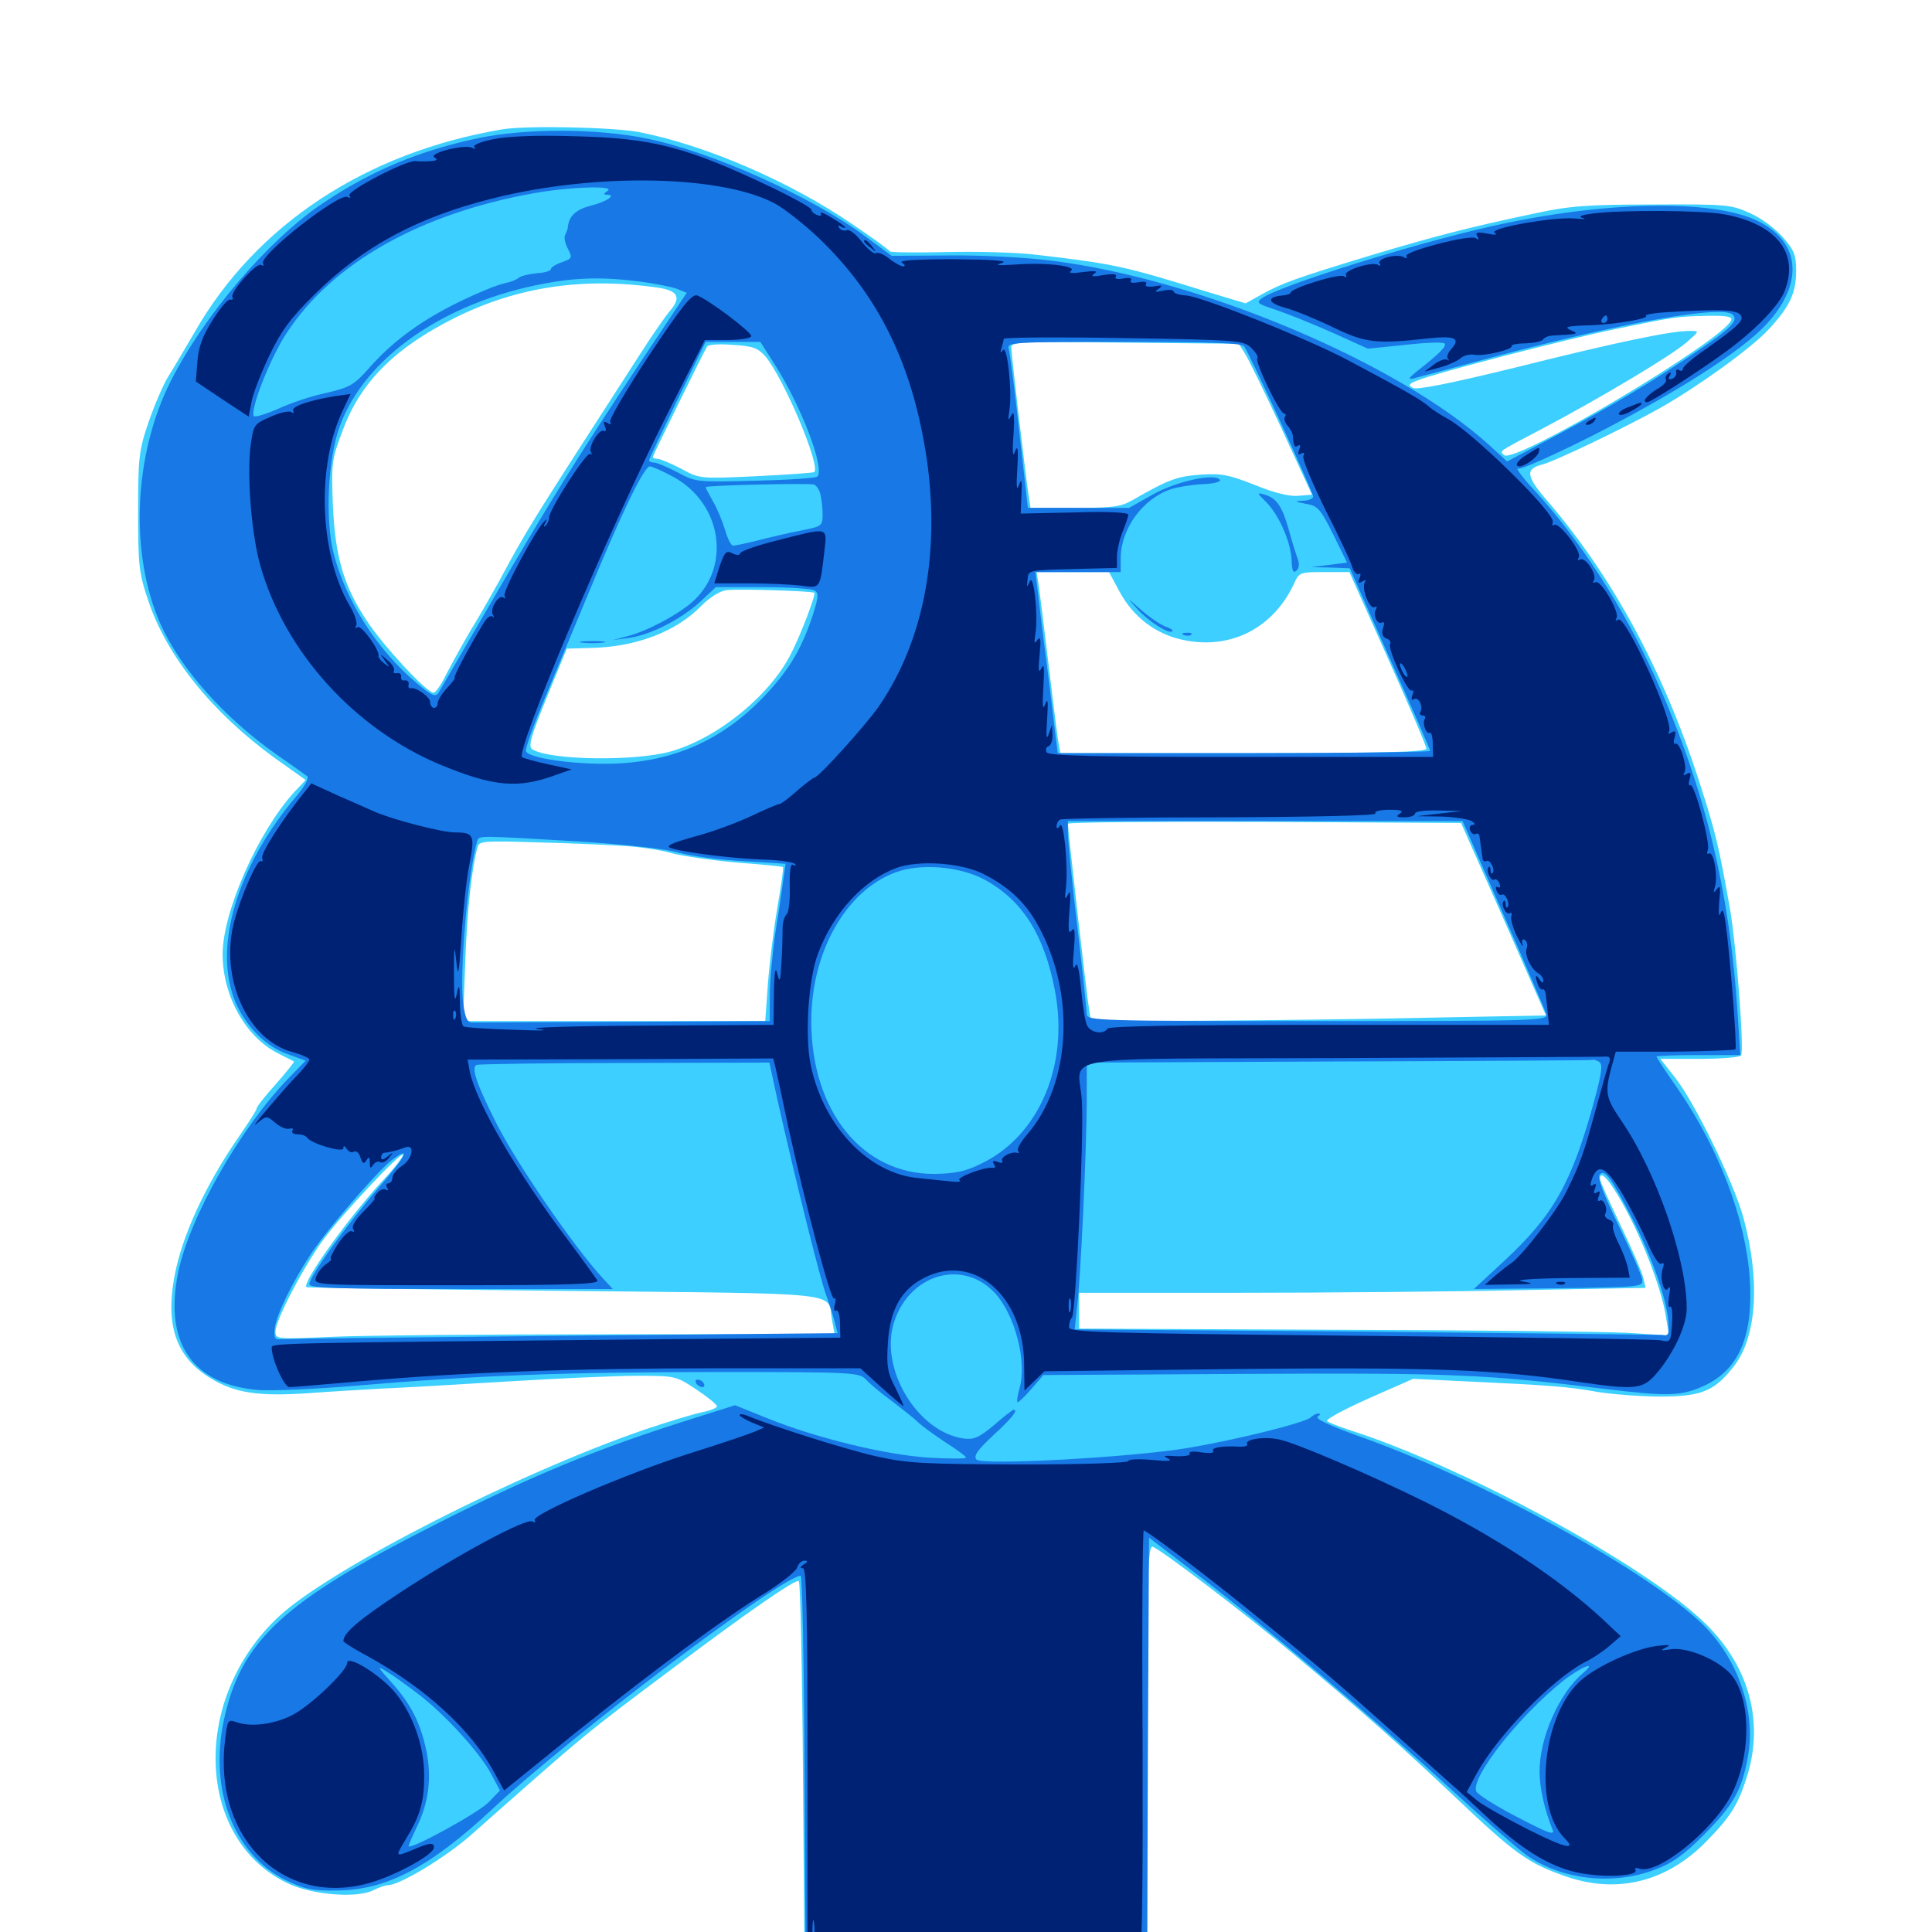 <svg xmlns="http://www.w3.org/2000/svg" viewBox="0 -1000 1000 1000">
	<path fill="#3ccfff" d="M259.766 -933.008C189.453 -921.094 132.617 -883.789 100.781 -828.125C95.703 -819.531 89.453 -808.789 86.719 -804.492C84.18 -800.195 79.688 -789.648 76.758 -781.055C71.875 -766.797 71.484 -762.695 71.484 -735.156C71.484 -707.422 71.875 -703.516 76.758 -689.062C86.328 -660.352 109.766 -631.25 141.992 -607.812L158.203 -596.289L152.148 -589.844C133.398 -569.141 115.234 -527.93 115.234 -506.055C115.234 -484.57 127.148 -463.281 143.75 -454.883C148.047 -452.734 151.758 -450.781 152.148 -450.586C152.539 -450.391 148.242 -445.117 142.773 -438.867C137.305 -432.812 132.812 -427.148 132.812 -426.172C132.812 -425.391 128.906 -419.336 124.219 -412.5C106.055 -386.328 93.75 -359.57 90.039 -337.891C85.742 -313.086 91.602 -297.07 109.18 -286.523C121.68 -278.906 133.984 -277.148 159.766 -278.906C170.117 -279.688 187.109 -280.664 197.266 -281.25C207.422 -281.641 236.914 -283.398 262.695 -284.961C288.477 -286.523 318.555 -287.891 329.688 -287.891C349.414 -287.891 349.805 -287.891 360.352 -280.859C366.211 -276.953 371.094 -273.047 371.094 -272.07C371.094 -271.289 367.773 -269.922 363.867 -269.141C359.766 -268.359 346.289 -264.258 333.984 -260.156C267.969 -237.5 171.094 -188.086 144.531 -163.477C98.438 -120.898 101.172 -47.07 149.805 -24.805C162.305 -19.141 185.156 -17.383 193.359 -21.68C196.094 -23.047 199.414 -24.219 200.781 -24.219C206.836 -24.219 230.664 -38.672 243.555 -50C304.102 -103.516 300.781 -100.977 349.609 -137.5C386.719 -165.43 412.109 -183.008 413.477 -181.641C414.258 -180.859 415.234 -135.547 415.625 -80.859L416.406 18.75H491.992C533.398 18.75 573.242 19.141 580.664 19.531L593.75 20.312V-90.039C593.75 -185.742 594.141 -200.195 596.68 -199.414C601.758 -197.266 643.164 -165.82 668.945 -144.336C707.227 -112.305 722.852 -98.438 753.711 -69.336C784.18 -40.43 791.016 -35.547 810.156 -28.906C836.719 -19.531 862.305 -25.781 882.812 -46.484C895.898 -59.766 899.609 -65.82 904.297 -80.664C913.672 -110.742 904.297 -141.211 878.125 -163.867C843.945 -194.141 754.297 -241.992 699.219 -259.57C693.359 -261.523 687.695 -263.672 686.914 -264.453C685.938 -265.234 695.703 -270.508 708.398 -276.172L731.445 -286.328L759.766 -284.961C801.953 -283.008 812.109 -282.227 827.148 -279.492C834.766 -278.32 849.219 -277.148 859.375 -277.148C881.055 -277.148 887.695 -280.078 897.852 -293.359C909.375 -308.594 911.133 -337.695 902.344 -369.922C897.266 -388.086 877.93 -427.93 867.383 -441.797L859.375 -451.953H879.883C891.016 -451.953 900.586 -452.734 901.172 -453.711C902.93 -456.445 898.633 -510.938 895.508 -529.102C889.844 -561.328 888.086 -568.945 879.492 -595.508C861.133 -652.539 834.57 -701.562 801.172 -740.43C789.844 -753.516 789.258 -757.227 798.242 -759.57C804.688 -761.133 841.211 -778.711 859.375 -788.867C879.297 -800.195 906.641 -819.922 915.43 -829.492C926.367 -841.211 929.688 -848.438 929.688 -859.766C929.688 -867.773 928.711 -870.508 922.852 -877.148C919.141 -881.445 911.719 -887.109 905.859 -889.648C895.898 -894.141 893.75 -894.336 855.469 -894.141C821.68 -894.141 812.109 -893.359 794.922 -889.648C760.547 -882.422 742.578 -877.734 709.961 -867.969C670.703 -856.055 663.281 -853.32 653.125 -847.656L644.727 -842.969L626.562 -848.438C581.055 -862.5 577.539 -863.281 536.133 -868.164C526.562 -869.336 505.664 -869.922 489.844 -869.531C474.023 -869.141 460.742 -869.336 460.547 -869.922C460.156 -870.703 451.562 -876.953 441.406 -883.789C408.594 -906.25 364.844 -925 330.664 -931.641C317.188 -934.18 272.07 -935.156 259.766 -933.008ZM340.234 -851.172C350.781 -849.609 352.734 -846.289 347.07 -839.453C344.336 -836.328 337.109 -825.781 330.859 -816.016C273.242 -726.758 273.242 -726.758 258.789 -700C254.883 -692.969 250.195 -684.766 248.242 -681.445C241.602 -670.703 235.742 -659.961 230.859 -650.781C228.32 -645.508 225.391 -641.406 224.414 -641.406C220.898 -641.406 198.242 -665.82 189.844 -678.711C177.734 -696.875 173.438 -712.109 172.266 -739.062C171.484 -760.742 171.68 -762.305 177.734 -778.125C186.914 -802.539 204.688 -820.117 235.547 -835.547C267.773 -851.562 301.758 -856.641 340.234 -851.172ZM896.094 -834.375C892.969 -824.414 783.594 -759.375 778.516 -764.453C776.172 -766.797 774.609 -765.625 799.805 -778.906C828.516 -794.141 864.648 -815.625 873.047 -822.852C879.688 -828.711 879.688 -828.711 875 -828.711C865.43 -828.906 836.719 -822.852 785.938 -810.156C750.977 -801.562 733.398 -798.047 731.25 -799.219C728.711 -800.586 729.102 -801.367 733.789 -803.125C742.773 -806.836 809.766 -824.219 836.133 -829.688C867.383 -836.133 867.773 -836.133 883.398 -836.523C893.359 -836.719 896.68 -836.133 896.094 -834.375ZM396.094 -815.625C405.664 -804.297 424.805 -758.984 421.484 -755.664C421.094 -755.273 407.617 -754.297 391.406 -753.516C362.305 -752.148 362.109 -752.148 352.539 -757.422C347.266 -760.156 341.602 -762.5 340.43 -762.5C339.062 -762.5 337.891 -762.891 337.891 -763.477C337.891 -764.258 364.062 -817.578 366.016 -820.703C366.602 -821.68 372.461 -822.07 379.297 -821.484C389.648 -820.898 392.188 -819.922 396.094 -815.625ZM644.141 -817.383C645.898 -814.844 654.492 -797.266 663.281 -778.32L679.102 -743.945L671.875 -743.359C667.383 -742.969 659.375 -744.922 649.414 -749.023C635.938 -754.297 632.227 -755.078 621.094 -754.297C608.984 -753.32 605.078 -751.953 585.938 -741.016C580.273 -737.695 575.586 -737.109 556.25 -737.109H533.398L532.422 -743.555C530.859 -753.125 523.438 -816.797 523.438 -820.312C523.438 -823.047 529.492 -823.242 582.227 -822.656L641.211 -822.07ZM579.492 -693.75C586.523 -680.664 598.242 -671.68 612.5 -668.75C637.305 -663.477 659.57 -675.195 670.117 -698.633C672.461 -703.711 673.242 -703.906 685.547 -703.906H698.438L718.359 -659.375C729.297 -634.961 738.281 -613.867 738.281 -612.5C738.281 -610.742 716.016 -610.156 643.555 -610.156H548.828L548.047 -614.648C547.461 -616.992 545.312 -634.766 542.969 -654.102C540.625 -673.438 538.281 -692.578 537.695 -696.68L536.523 -703.906H555.273H574.023ZM421.484 -693.164C422.461 -692.383 414.453 -671.484 409.57 -661.914C398.633 -640.039 371.68 -618.164 347.461 -611.133C329.102 -605.859 284.766 -606.445 275.586 -612.109C273.242 -613.477 274.609 -618.359 283.008 -639.062L293.359 -664.258L306.445 -664.648C329.688 -665.234 350.195 -673.242 362.891 -686.328C367.383 -690.82 372.656 -694.141 375.977 -694.531C381.445 -695.312 420.312 -694.141 421.484 -693.164ZM778.32 -524.219L800.195 -474.414L739.453 -473.242C706.055 -472.461 653.125 -471.875 621.68 -471.68L564.648 -471.484L563.672 -477.93C562.5 -484.18 552.734 -570.703 552.734 -573.633C552.734 -574.414 598.633 -574.805 654.492 -574.609L756.25 -574.023ZM320.312 -562.305C329.492 -561.914 341.797 -560.156 347.656 -558.398C353.516 -556.836 368.75 -554.688 381.641 -553.516C394.336 -552.539 405.078 -551.562 405.273 -551.172C405.664 -550.781 404.297 -541.406 402.344 -530.078C400.391 -518.75 398.242 -500.977 397.461 -490.625L396.094 -471.484H317.969H239.648L240.82 -502.344C241.797 -529.688 244.336 -551.953 247.266 -561.719C248.047 -564.648 251.172 -564.844 275.977 -564.062C291.211 -563.672 311.133 -562.891 320.312 -562.305ZM198.242 -389.062C180.469 -369.922 156.25 -336.133 158.594 -333.789C158.984 -333.398 219.141 -332.617 292.578 -331.836C440.82 -330.273 427.93 -331.641 430.664 -316.602L432.031 -309.375H315.234C250.781 -309.375 185.742 -308.789 170.508 -308.008C142.969 -306.836 142.578 -306.836 142.578 -310.938C142.578 -316.602 157.422 -344.922 167.383 -358.398C177.148 -371.68 207.227 -403.711 208.594 -402.344C208.984 -401.758 204.492 -395.703 198.242 -389.062ZM841.211 -374.609C851.172 -356.25 860.352 -331.445 862.305 -318.359L863.867 -308.789L841.602 -310.156C829.297 -310.742 760.742 -311.523 689.062 -311.719L558.594 -312.305V-321.68V-330.859H640.234C685.156 -330.859 751.172 -331.445 786.914 -332.227L851.758 -333.398L850.586 -338.477C850 -341.211 844.727 -353.516 838.867 -365.625C833.008 -377.93 828.125 -388.672 828.125 -389.844C828.125 -395.117 833.789 -388.477 841.211 -374.609Z"/>
	<path fill="#1878e5" d="M247.656 -928.516C217.188 -922.07 192.188 -911.719 166.992 -894.727C138.867 -875.781 105.664 -836.914 88.281 -802.539C69.141 -764.453 66.992 -713.477 83.008 -677.148C93.359 -653.906 116.211 -628.32 143.555 -609.18C151.172 -603.906 158.008 -599.023 158.984 -598.242C160.156 -597.266 157.422 -592.578 152.93 -587.305C124.609 -553.711 111.719 -514.648 119.922 -486.914C124.023 -472.266 135.742 -458.984 148.633 -454.492L158.203 -450.977L149.609 -442.188C124.414 -416.211 98.047 -369.922 92.188 -341.211C84.766 -304.688 99.805 -283.008 134.57 -280.469C141.797 -280.078 164.258 -281.055 184.766 -282.812C246.484 -288.086 292.383 -289.844 370.312 -289.844C443.164 -289.844 444.727 -289.648 448.438 -285.742C450.391 -283.594 456.445 -278.516 461.914 -274.609C467.188 -270.508 473.242 -265.82 475.195 -263.867C477.148 -261.914 483.398 -257.422 489.258 -253.516C495.117 -249.805 500 -246.289 500 -245.508C500 -244.922 491.406 -244.922 481.055 -245.508C458.789 -246.875 423.242 -255.469 397.852 -265.625L380.469 -272.656L357.617 -265.43C308.594 -250 275 -236.133 224.609 -210.547C146.484 -170.898 124.609 -150.781 115.82 -109.375C108.203 -73.242 121.094 -40.039 148.047 -26.758C157.422 -22.266 161.523 -21.289 173.828 -21.484C199.805 -21.484 222.461 -33.398 255.078 -63.867C295.898 -101.953 404.883 -184.375 414.453 -184.375C415.234 -184.375 416.211 -138.867 416.406 -83.398L416.992 17.773L505.273 18.359L593.75 18.75L594.141 -92.578L594.727 -204.102L622.07 -183.203C655.469 -157.617 711.328 -110.352 751.953 -73.047C768.555 -57.812 785.742 -42.969 790.039 -39.844C808.398 -26.953 834.766 -24.023 856.445 -32.227C865.43 -35.547 871.289 -39.648 882.031 -50.391C897.266 -65.82 901.562 -73.438 904.688 -90.625C909.18 -114.844 899.023 -143.164 879.297 -161.133C848.242 -189.453 766.992 -233.789 705.469 -255.859C689.062 -261.719 680.469 -265.625 682.031 -266.797C683.398 -267.578 683.594 -268.359 682.422 -268.359C681.445 -268.359 679.688 -267.578 678.516 -266.406C675.781 -263.672 641.406 -255.078 615.234 -250.586C586.328 -245.703 508.594 -241.406 505.469 -244.531C503.711 -246.289 505.859 -249.414 514.258 -257.227C524.023 -266.211 527.148 -270.312 524.609 -270.312C524.219 -270.312 519.531 -266.797 514.453 -262.305C506.445 -255.664 503.906 -254.688 498.438 -255.469C474.414 -259.18 454.883 -292.188 462.891 -316.016C471.094 -340.82 498.633 -348.438 515.039 -330.664C525.391 -319.336 531.641 -295.312 527.734 -281.445C526.562 -277.539 526.172 -274.219 526.758 -274.219C527.344 -274.219 530.664 -277.344 533.984 -281.25L540.039 -288.281L644.531 -288.867C750.977 -289.453 769.336 -288.672 831.055 -281.055C863.477 -277.148 870.312 -277.344 882.227 -282.812C900.195 -291.211 907.617 -308.789 905.664 -338.281C903.516 -369.141 889.844 -405.273 868.359 -436.523C862.305 -445.117 857.422 -452.539 857.422 -453.125C857.422 -453.516 867.188 -453.906 879.102 -453.906H900.781L899.414 -475C895.312 -539.258 882.227 -592.969 856.641 -649.609C840.234 -685.742 817.773 -720.508 794.336 -746.094C787.891 -752.93 784.18 -758.203 785.742 -757.422C787.305 -756.836 805.078 -764.844 825.195 -775C861.719 -793.75 891.797 -812.109 908.008 -826.172C933.398 -848.242 934.57 -873.242 910.352 -885.352C887.305 -897.07 830.273 -896.094 771.68 -882.812C730.078 -873.438 661.914 -851.953 653.32 -845.703C650 -843.359 650.781 -842.773 660.352 -839.648C666.211 -837.695 679.297 -832.422 689.453 -827.93L708.008 -819.531L727.148 -821.484C737.5 -822.656 746.875 -823.047 747.656 -822.266C749.023 -820.898 745.312 -817.188 733.398 -807.812C729.102 -804.297 728.516 -803.516 731.445 -804.102C733.594 -804.688 753.711 -809.961 775.977 -816.016C841.797 -833.398 891.797 -842.188 896.875 -837.109C900.195 -833.789 895.508 -829.492 870.508 -812.891C848.438 -798.242 827.148 -785.938 796.68 -769.922L780.078 -761.133L770.703 -769.727C723.633 -812.305 621.289 -855.469 544.531 -865.039C531.25 -866.797 507.422 -867.969 491.016 -867.773L461.523 -867.578L448.047 -877.539C420.312 -898.242 367.773 -921.68 334.57 -928.32C308.984 -933.594 271.875 -933.594 247.656 -928.516ZM326.758 -903.711C327.93 -904.297 326.953 -904.688 324.219 -904.688C321.484 -904.688 320.508 -904.297 321.875 -903.711C323.047 -903.32 325.391 -903.32 326.758 -903.711ZM314.453 -901.172C312.305 -899.805 312.305 -899.219 314.062 -899.219C319.336 -899.219 314.258 -895.703 305.859 -893.555C298.242 -891.602 294.531 -888.281 293.945 -882.617C293.945 -881.641 293.164 -879.688 292.578 -878.516C291.797 -877.344 292.383 -874.219 293.945 -871.289C296.289 -866.602 296.289 -866.211 290.82 -864.258C287.695 -863.281 285.156 -861.523 285.156 -860.742C285.156 -859.766 281.836 -858.789 277.93 -858.594C274.023 -858.203 269.727 -857.227 268.555 -856.25C267.383 -855.273 264.648 -854.102 262.5 -853.711C260.547 -853.32 257.031 -852.148 254.883 -851.367C226.367 -839.844 207.031 -827.344 191.992 -810.547C183.398 -800.781 181.445 -799.609 169.141 -796.68C161.523 -795.117 150.391 -791.406 144.141 -788.477C137.891 -785.742 132.227 -783.984 131.445 -784.57C129.102 -787.109 139.648 -814.453 148.438 -827.734C172.07 -863.867 217.383 -889.453 276.367 -900C294.922 -903.32 318.945 -904.102 314.453 -901.172ZM331.055 -854.297C338.672 -853.32 347.266 -851.562 350.195 -850.586L355.469 -848.438L330.469 -810.938C300.195 -765.43 283.984 -739.453 252.539 -685.352C239.453 -662.891 227.93 -642.969 226.953 -641.406C225.391 -639.062 223.438 -639.844 215.625 -646.484C195.117 -663.672 178.906 -689.062 172.656 -713.672C168.164 -731.445 169.727 -762.891 175.977 -779.688C189.062 -815.234 230.273 -843.75 282.227 -853.32C298.828 -856.445 312.891 -856.641 331.055 -854.297ZM400.781 -811.719C414.648 -790.039 427.148 -757.422 423.047 -753.32C422.266 -752.539 407.812 -751.562 391.016 -751.172C360.938 -750.391 360.156 -750.391 350.781 -755.469C345.508 -758.203 340.039 -760.547 338.672 -760.547C337.109 -760.547 335.938 -761.133 335.938 -761.719C335.938 -762.305 342.578 -776.367 350.586 -792.969L365.234 -823.047H379.297H393.555ZM643.945 -820.703C646.68 -817.188 679.688 -745.312 679.688 -742.969C679.688 -741.992 677.344 -740.82 674.414 -740.82C669.727 -740.625 669.922 -740.43 675.781 -739.258C682.031 -738.281 683.398 -736.719 690.039 -723.438L697.266 -708.789L688.086 -707.617L678.711 -706.445L688.672 -706.25L698.633 -705.859L719.336 -659.18C730.859 -633.594 740.234 -612.109 740.234 -611.328C740.234 -610.742 696.875 -610.156 643.945 -610.156H547.461L545.117 -629.297C543.945 -639.648 541.211 -660.742 539.258 -676.172L535.938 -703.906H558.008H580.078V-711.328C580.273 -726.562 591.602 -741.992 606.25 -746.875C610.156 -748.047 617.578 -749.219 622.852 -749.414C628.125 -749.609 631.836 -750.586 631.445 -751.562C629.102 -755.273 609.18 -750.977 596.875 -744.141L584.375 -737.109H558.203H532.031L527.539 -776.758C525.195 -798.438 522.656 -817.773 522.07 -819.727C521.289 -822.852 525 -823.047 581.641 -823.047C627.734 -823.047 642.578 -822.461 643.945 -820.703ZM348.633 -753.125C373.828 -739.258 378.711 -706.445 358.203 -688.281C350.195 -681.445 335.156 -673.438 324.805 -670.703L317.383 -668.75L324.805 -669.727C335.742 -670.898 351.953 -679.102 361.914 -688.086L370.508 -696.094H394.727C408.008 -696.094 420.117 -695.312 421.68 -694.336C423.828 -692.969 423.633 -691.016 420.898 -682.227C415.234 -664.844 408.984 -654.102 397.07 -641.211C375.977 -618.359 351.367 -606.641 320.898 -604.883C301.367 -603.711 273.633 -607.227 272.266 -611.133C271.68 -612.305 276.367 -625.195 282.422 -639.648C288.477 -654.102 298.438 -678.125 304.688 -693.164C321.68 -734.375 333.398 -758.594 336.328 -758.594C337.695 -758.594 343.164 -756.055 348.633 -753.125ZM424.609 -744.336C425.195 -741.992 425.781 -737.305 425.781 -733.789C425.781 -727.734 425.391 -727.539 414.648 -725.391C408.398 -724.219 398.438 -721.875 392.383 -720.312C386.328 -718.75 380.469 -717.578 379.492 -717.578C378.32 -717.578 376.562 -721.289 375.195 -725.977C373.828 -730.469 371.094 -737.109 368.945 -740.625C366.992 -744.141 365.234 -747.461 365.234 -747.852C365.234 -748.828 417.969 -750 421.289 -749.219C422.461 -748.828 424.023 -746.68 424.609 -744.336ZM778.125 -526.758C789.844 -500.195 799.805 -476.953 800.391 -475C801.172 -471.68 796.094 -471.484 681.836 -471.484C569.531 -471.484 562.5 -471.68 562.5 -475C562.5 -476.758 560.352 -497.266 557.617 -520.312C554.883 -543.359 552.734 -565.234 552.734 -568.75V-575H654.883H757.031ZM299.805 -564.453C323.828 -562.891 345.312 -560.547 351.562 -558.594C357.422 -557.031 372.266 -554.883 384.57 -554.297L406.641 -552.93L405.469 -544.922C404.883 -540.43 403.125 -528.125 401.367 -517.383C399.805 -506.641 398.438 -491.992 398.438 -484.766V-471.484L323.242 -471.094C281.836 -470.898 246.484 -470.703 244.727 -470.703C241.992 -470.508 240.82 -472.852 239.844 -480.273C237.5 -494.922 242.383 -549.805 247.07 -564.844C248.047 -567.578 247.266 -567.578 299.805 -564.453ZM509.57 -544.727C529.297 -533.984 540.625 -516.016 546.094 -486.914C553.32 -448.633 537.891 -412.305 508.203 -397.852C499.609 -393.555 494.531 -392.578 483.594 -392.383C446.289 -392.188 419.922 -425 419.922 -471.484C419.922 -507.227 437.891 -539.062 463.477 -548.438C476.367 -553.32 496.875 -551.562 509.57 -544.727ZM827.734 -450.391C829.688 -449.023 829.102 -444.922 825.195 -430.273C813.477 -387.5 804.102 -371.094 778.711 -347.461L762.891 -332.812L806.836 -333.203C849.414 -333.789 850.586 -333.984 850 -337.695C849.805 -339.844 844.141 -352.539 837.695 -365.82C829.688 -382.617 826.562 -390.625 828.125 -392.188C830.664 -394.727 833.594 -390.82 844.531 -369.922C854.492 -350.781 862.695 -327.734 863.477 -316.211C864.062 -309.375 863.672 -308.398 860.352 -308.984C858.203 -309.18 788.867 -309.961 706.25 -310.742L556.25 -311.914L557.422 -322.852C559.375 -337.891 562.305 -403.32 562.5 -428.906V-450L692.969 -450.586C764.648 -450.781 823.633 -451.172 824.219 -451.367C824.805 -451.758 826.367 -451.172 827.734 -450.391ZM402.344 -431.055C411.914 -388.477 424.219 -339.062 427.539 -329.883C429.492 -324.609 431.641 -317.773 432.227 -315.039L433.594 -309.961L291.406 -308.594C213.281 -307.812 147.656 -307.031 145.508 -306.836C142.188 -306.445 141.797 -307.422 142.188 -312.305C142.969 -319.336 151.172 -336.133 160.938 -350.977C169.336 -363.672 194.531 -392.773 202.148 -399.023C213.086 -407.422 210.938 -402.539 195.898 -385.156C178.32 -364.648 160.156 -339.258 160.156 -335.352C160.156 -333.203 174.219 -332.812 238.672 -332.812H317.188L312.109 -338.281C297.266 -354.297 267.188 -398.047 256.836 -418.75C246.68 -438.867 243.75 -447.461 246.68 -448.828C248.047 -449.219 282.617 -449.805 323.633 -449.805L398.242 -450ZM216.406 -123.242C230.078 -112.891 248.242 -92.969 254.102 -82.031L258.789 -73.242L252.93 -67.188C248.047 -61.914 213.086 -42.773 211.523 -44.336C211.328 -44.727 213.281 -49.219 215.82 -54.492C222.07 -67.578 223.438 -79.883 220.703 -93.75C217.578 -108.398 212.695 -117.969 202.539 -129.297C195.117 -137.5 194.922 -138.086 200.195 -134.766C203.516 -132.812 210.742 -127.539 216.406 -123.242ZM819.336 -133.984C807.031 -123.633 796.875 -100.586 796.875 -83.203C796.875 -74.609 799.414 -63.281 803.711 -52.734C804.883 -49.805 800.781 -51.367 785.156 -59.57C774.219 -65.234 764.648 -71.289 764.062 -72.852C761.328 -80.078 786.133 -111.719 809.18 -130.078C818.359 -137.305 827.344 -140.82 819.336 -133.984ZM655.273 -740.234C661.914 -733.594 668.164 -719.531 668.555 -709.961C668.75 -704.492 669.336 -703.125 671.094 -704.688C672.461 -706.055 672.656 -708.203 671.68 -710.742C670.898 -712.891 668.75 -719.531 667.188 -725.391C663.672 -737.891 660.938 -741.992 654.688 -743.945C650.391 -745.117 650.391 -745.117 655.273 -740.234ZM588.867 -684.57C594.727 -678.125 605.078 -671.68 606.836 -673.242C607.227 -673.828 605.859 -674.805 603.516 -675.586C601.172 -676.367 595.508 -680.078 591.016 -683.984C583.008 -691.016 583.008 -691.016 588.867 -684.57ZM612.891 -671.289C611.328 -671.875 611.914 -672.461 614.062 -672.461C616.211 -672.656 617.383 -672.07 616.602 -671.484C616.016 -670.898 614.258 -670.703 612.891 -671.289ZM301.367 -667.383C298.242 -667.773 300.781 -668.164 306.641 -668.164C312.5 -668.164 315.039 -667.773 312.109 -667.383C308.984 -666.992 304.297 -666.992 301.367 -667.383ZM360.352 -283.984C360.938 -283.008 362.5 -282.031 363.477 -282.031C364.648 -282.031 364.844 -283.008 364.258 -283.984C363.672 -285.156 362.109 -285.938 361.133 -285.938C359.961 -285.938 359.766 -285.156 360.352 -283.984Z"/>
	<path fill="#002274" d="M255.273 -927.93C248.438 -926.562 244.531 -924.805 245.508 -923.828C246.484 -922.852 246.094 -922.656 244.531 -923.438C240.82 -925.586 221.484 -920.703 224.805 -918.555C226.758 -917.383 226.172 -916.797 222.656 -916.602C219.922 -916.406 216.602 -916.406 215.234 -916.602C210.547 -917.383 179.492 -901.172 180.859 -898.828C181.641 -897.461 181.445 -897.266 179.883 -898.047C175.781 -900.586 133.594 -867.578 136.133 -863.477C136.719 -862.5 136.328 -862.109 135.156 -862.891C132.812 -864.258 118.75 -848.633 120.312 -846.094C120.898 -845.117 120.312 -844.727 119.141 -844.922C117.969 -845.312 113.867 -840.43 109.961 -834.18C104.688 -825.781 102.734 -820.312 102.148 -812.695L101.367 -802.539L115.039 -793.359L128.711 -784.375L130.078 -791.406C130.664 -795.508 134.766 -806.055 139.062 -815.234C145.508 -828.711 150 -834.961 162.891 -847.656C187.695 -872.266 215.82 -887.5 254.883 -897.266C308.984 -910.938 375.586 -909.375 402.344 -893.945C407.227 -891.016 416.797 -883.398 423.633 -876.953C454.883 -847.07 472.461 -811.133 479.688 -762.5C486.719 -713.477 478.125 -668.164 454.883 -634.375C448.438 -625 423.633 -597.461 421.484 -597.461C420.898 -597.461 416.797 -594.336 412.695 -590.82C408.594 -587.109 404.492 -583.984 403.32 -583.789C402.344 -583.789 395.703 -580.859 388.672 -577.539C381.641 -574.219 368.555 -569.336 359.57 -566.992C347.656 -563.672 344.336 -562.109 347.07 -561.133C353.516 -558.789 378.906 -555.664 395.117 -555.078C403.516 -554.883 410.938 -553.711 411.523 -552.734C412.109 -551.758 411.719 -551.562 410.547 -552.344C409.18 -553.125 408.594 -549.609 408.789 -540.82C408.984 -533.594 408.203 -527.344 407.031 -526.562C406.055 -525.781 405.078 -522.656 405.078 -519.336C405.078 -516.211 404.883 -508.203 404.492 -501.758C403.906 -491.797 403.516 -491.016 402.344 -495.898C401.367 -500.195 400.781 -497.266 400.586 -485.742L400.391 -469.531L333.594 -469.141C295.703 -468.945 271.68 -468.164 278.32 -467.383C285.547 -466.602 280.469 -466.406 265.82 -466.992C252.344 -467.383 240.82 -468.164 239.844 -468.75C239.062 -469.336 238.086 -474.805 238.086 -480.859C237.891 -490.82 237.695 -491.211 236.328 -485.156C235.352 -480.469 234.961 -483.594 234.961 -495.898C234.961 -510.547 235.156 -511.719 236.133 -502.734C237.109 -493.359 237.5 -495.117 238.867 -515.43C239.648 -528.32 241.406 -545.117 242.969 -552.539C245.898 -567.773 245.312 -569.141 235.352 -569.141C228.906 -569.141 203.906 -575.586 194.336 -579.688C191.211 -581.055 182.422 -584.961 174.805 -588.281L161.133 -594.531L157.617 -590.039C146.094 -575.781 134.766 -558.203 135.742 -555.859C136.133 -554.492 135.938 -553.711 134.961 -554.297C133.203 -555.469 124.609 -535.938 121.289 -523.242C113.477 -494.141 127.93 -461.719 151.367 -455.469C156.25 -454.102 160.156 -452.344 160.156 -451.562C160.156 -450.781 157.812 -447.656 154.883 -444.531C149.219 -438.672 142.969 -431.445 134.766 -421.68C131.445 -417.383 131.055 -416.797 133.984 -419.336C137.891 -422.461 138.281 -422.461 142.578 -418.75C145.117 -416.602 148.438 -415.234 149.805 -415.82C151.367 -416.211 151.953 -415.82 151.367 -414.844C150.781 -413.672 151.953 -412.891 154.102 -412.891C156.25 -412.891 158.398 -412.109 158.984 -411.133C161.133 -408.008 177.734 -403.125 177.734 -405.664C177.734 -407.227 178.32 -407.031 179.492 -405.273C180.469 -403.906 182.031 -403.125 183.203 -403.906C184.375 -404.492 185.938 -403.32 186.523 -400.977C187.695 -397.656 188.281 -397.266 189.648 -399.414C191.016 -401.562 191.406 -401.172 191.406 -398.242C191.406 -395.312 191.797 -394.922 193.164 -397.07C194.141 -398.438 195.703 -399.219 196.875 -398.438C197.852 -397.852 200 -398.828 201.367 -400.781C203.906 -403.711 203.711 -403.906 200.586 -401.367C198.438 -399.609 197.266 -399.414 197.266 -400.977C197.266 -402.148 197.852 -403.125 198.828 -403.32C201.758 -403.516 206.055 -404.688 209.57 -406.055C215.039 -408.203 213.672 -400.195 208.008 -396.484C205.273 -394.727 203.125 -391.992 203.125 -390.43C203.125 -388.867 202.148 -387.5 200.977 -387.5C200 -387.5 199.609 -386.523 200.391 -385.156C201.172 -383.984 200.977 -383.594 199.805 -384.18C198.633 -384.961 196.68 -384.18 195.312 -382.617C193.945 -381.055 193.359 -379.688 193.945 -379.688C194.531 -379.688 191.797 -376.562 188.086 -372.852C184.18 -368.945 181.836 -365.234 182.812 -363.867C183.594 -362.5 183.398 -362.109 182.227 -362.695C181.055 -363.477 177.93 -360.547 175 -356.25C172.266 -351.953 170.508 -348.438 171.289 -348.438C172.07 -348.438 170.898 -347.07 168.555 -345.508C166.406 -343.945 164.062 -340.82 163.477 -338.672C162.5 -334.766 163.086 -334.766 236.719 -334.766C295.508 -334.766 310.547 -335.352 309.18 -337.305C308.398 -338.477 301.562 -348.047 293.945 -358.203C266.992 -393.945 246.484 -429.492 243.164 -445.312L241.992 -451.562L321.094 -451.758L400.195 -452.148L401.367 -447.656C401.953 -445.117 405.078 -430.859 408.203 -415.82C417.188 -375.195 430.078 -326.953 431.641 -327.93C432.617 -328.516 432.812 -326.953 432.031 -324.609C431.445 -322.266 431.836 -320.898 432.812 -321.68C433.789 -322.266 434.766 -319.336 434.766 -315.234L434.961 -307.617L344.922 -306.836C145.703 -304.883 140.625 -304.883 140.625 -302.539C140.625 -296.484 147.07 -282.031 149.805 -282.031C151.562 -282.031 167.383 -283.398 185.352 -284.961C238.672 -289.648 295.508 -291.797 372.461 -291.797H445.312L456.055 -282.031C461.914 -276.758 467.188 -272.266 467.578 -272.266C467.969 -272.266 466.016 -276.367 463.477 -281.641C459.375 -289.453 458.789 -292.773 459.57 -304.883C460.547 -321.875 466.406 -332.617 478.516 -338.672C503.906 -351.562 529.688 -329.492 530.078 -294.336L530.273 -280.273L535.547 -285.352L540.625 -290.234L640.039 -291.406C740.82 -292.383 774.609 -291.211 816.797 -284.766C846.484 -280.469 850.195 -280.859 857.227 -288.867C866.016 -299.023 873.047 -313.867 873.047 -322.656C873.047 -348.242 857.227 -393.75 839.062 -420.117C831.25 -431.641 830.664 -434.375 833.789 -446.484L836.328 -455.664H866.797C883.594 -455.859 897.656 -456.445 898.242 -456.836C899.219 -457.812 895.508 -505.273 893.164 -522.266C892.188 -528.906 891.602 -530.078 890.43 -527.148C889.648 -525 889.453 -527.539 889.844 -533.008C890.625 -540.625 890.43 -542.188 888.672 -539.844C886.914 -537.5 886.719 -537.695 887.695 -541.211C889.258 -546.68 886.914 -559.766 884.57 -558.203C883.594 -557.617 883.398 -558.594 883.984 -560.156C885.352 -563.672 876.953 -594.727 875 -593.555C874.023 -592.969 873.828 -594.531 874.609 -596.875C875.391 -600 875 -600.586 873.047 -599.414C871.289 -598.438 870.898 -598.633 871.875 -600.195C873.633 -602.93 869.336 -616.406 867.188 -615.039C866.406 -614.453 866.016 -616.016 866.797 -618.359C867.578 -621.484 867.188 -622.07 865.234 -620.898C863.672 -619.922 863.086 -620.117 863.867 -621.289C866.797 -625.977 841.406 -681.641 837.695 -679.297C836.133 -678.516 835.938 -678.711 836.719 -680.078C838.477 -683.203 828.32 -700.391 825.781 -698.633C824.414 -698.047 824.219 -698.438 825 -699.609C826.758 -702.539 820.508 -712.109 817.773 -710.352C816.602 -709.766 816.406 -710.156 817.188 -711.523C818.945 -714.258 807.031 -729.883 804.492 -728.32C803.516 -727.539 803.32 -728.32 803.711 -729.688C805.469 -733.984 761.328 -777.148 749.023 -783.398C745.898 -785.156 741.406 -787.891 739.258 -789.844C735.352 -793.164 728.32 -797.266 698.242 -813.281C677.539 -824.414 621.68 -846.68 613.867 -847.07C610.352 -847.266 607.422 -848.242 607.422 -849.219C607.422 -850 605.078 -850.195 602.148 -849.609C597.852 -848.633 597.266 -848.828 599.609 -850.391C601.953 -852.148 601.562 -852.539 597.266 -851.758C593.945 -851.367 592.383 -851.758 593.164 -852.93C593.945 -854.102 592.383 -854.492 589.258 -853.906C586.133 -853.32 584.57 -853.711 585.352 -854.883C586.133 -856.055 584.57 -856.445 581.445 -855.859C578.32 -855.273 576.758 -855.664 577.539 -856.836C578.32 -858.203 575.977 -858.398 571.094 -857.617C565.625 -856.641 564.258 -856.836 566.406 -858.398C568.555 -859.766 566.797 -859.961 560.547 -859.18C555.078 -858.398 552.734 -858.594 554.297 -859.766C558.008 -862.305 541.211 -864.258 525.586 -863.086C516.602 -862.5 514.453 -862.695 518.555 -863.867C522.461 -865.039 514.258 -865.625 494.141 -865.82C474.023 -865.82 464.844 -865.234 466.797 -864.062C468.359 -863.086 468.75 -862.109 467.578 -862.109C466.406 -862.109 463.086 -863.867 460.156 -866.211C457.422 -868.359 454.297 -869.727 453.32 -868.945C452.344 -868.359 449.023 -871.094 446.094 -874.805C443.164 -878.711 439.648 -881.445 438.281 -880.859C436.914 -880.273 435.156 -880.859 434.375 -882.031C433.594 -883.398 433.789 -883.594 435.156 -882.812C436.523 -882.031 437.5 -881.836 437.5 -882.227C437.5 -882.812 434.375 -884.961 430.469 -887.305C426.758 -889.648 424.219 -890.625 424.805 -889.453C425.391 -888.281 424.609 -888.086 423.047 -888.672C421.289 -889.258 419.922 -890.625 419.922 -891.602C419.922 -892.383 410.938 -897.461 400 -902.734C354.883 -924.219 337.891 -928.516 296.875 -929.492C277.93 -930.078 262.305 -929.492 255.273 -927.93ZM542.383 -860.938C543.164 -861.523 541.992 -862.109 539.844 -861.914C537.695 -861.914 537.109 -861.328 538.672 -860.742C540.039 -860.156 541.797 -860.352 542.383 -860.938ZM647.852 -819.727C650.195 -817.383 651.562 -815.039 650.781 -814.453C649.414 -812.891 662.305 -785.938 664.648 -785.938C665.43 -785.938 665.82 -785.156 665.039 -784.18C664.453 -783.203 665.039 -781.25 666.406 -779.688C667.773 -778.32 668.945 -775.977 669.141 -774.805C669.531 -768.945 670.117 -768.164 671.875 -769.336C673.047 -770.117 673.242 -769.141 672.461 -767.188C671.68 -764.844 671.875 -764.258 673.438 -765.234C675 -766.016 675.391 -765.625 674.609 -763.867C674.023 -762.305 679.297 -749.805 686.133 -735.938C693.164 -722.07 699.414 -708.789 700 -706.25C700.781 -703.906 702.344 -702.344 703.32 -702.93C704.297 -703.516 704.492 -702.539 703.711 -700.781C702.734 -698.242 703.125 -697.852 705.078 -699.023C706.641 -700 707.227 -699.805 706.445 -698.633C704.492 -695.508 708.984 -684.18 711.523 -685.742C712.5 -686.328 712.891 -685.938 712.305 -684.766C710.352 -682.031 712.891 -676.367 715.234 -677.734C716.406 -678.516 716.797 -677.344 715.82 -674.805C715.039 -672.07 715.625 -670.312 717.578 -669.531C719.336 -668.945 720.117 -667.578 719.531 -666.602C718.164 -664.062 728.711 -641.211 730.664 -642.578C731.641 -643.164 731.836 -641.992 731.055 -640.234C730.273 -638.086 730.664 -637.305 731.836 -638.086C734.18 -639.648 736.914 -634.18 735.156 -631.445C734.57 -630.469 735.156 -629.688 736.328 -629.688C737.5 -629.688 738.086 -628.906 737.5 -627.93C735.938 -625.586 738.281 -619.727 740.039 -620.703C740.82 -621.289 741.602 -618.555 741.602 -614.844L741.797 -608.203H642.578C567.773 -608.203 542.773 -608.789 541.797 -610.547C541.016 -611.719 541.406 -613.281 542.578 -613.672C543.945 -614.062 544.922 -616.797 544.727 -619.531L544.531 -624.805L542.773 -619.922C541.602 -616.602 541.406 -619.141 541.992 -627.734C542.578 -637.109 542.383 -639.062 541.016 -635.547C539.648 -632.031 539.453 -634.57 540.039 -644.336C540.625 -654.297 540.43 -657.031 539.062 -654.102C537.5 -651.172 537.305 -653.125 538.086 -660.938C538.867 -669.141 538.672 -670.898 536.914 -668.75C535.352 -666.406 535.156 -667.188 535.938 -672.266C537.5 -681.445 534.961 -703.906 533.008 -699.023C531.445 -695.703 531.445 -695.703 531.836 -700C532.227 -704.883 532.227 -704.883 555.273 -705.469L578.125 -706.055V-711.914C578.125 -715.039 579.492 -720.898 581.055 -724.805C582.617 -728.516 583.984 -732.617 583.984 -733.594C583.984 -734.766 573.438 -735.352 556.25 -734.766L528.32 -734.18L528.711 -743.945C529.102 -751.562 528.711 -752.734 527.344 -748.828C526.172 -745.508 525.977 -748.242 526.562 -757.617C527.148 -767.578 526.758 -769.922 525.391 -766.406C524.219 -762.891 523.828 -765.43 524.609 -775.195C525.195 -785.352 524.805 -787.891 523.438 -784.961C521.68 -781.836 521.68 -782.227 522.461 -787.695C524.023 -797.461 521.289 -821.875 519.141 -818.75C517.773 -816.992 517.578 -817.188 518.359 -819.727C518.945 -821.68 519.531 -824.023 519.531 -824.609C519.531 -825.391 547.461 -825.586 581.641 -825C641.992 -824.023 643.75 -823.828 647.852 -819.727ZM728.516 -650.195C728.516 -649.219 727.539 -649.609 726.562 -651.172C725.586 -652.734 724.609 -655.078 724.609 -656.055C724.609 -657.227 725.586 -656.641 726.562 -655.078C727.539 -653.516 728.516 -651.367 728.516 -650.195ZM724.609 -578.906C722.266 -577.344 722.852 -576.953 727.148 -576.953C730.078 -576.953 732.422 -577.93 732.422 -578.906C732.422 -580.078 737.5 -580.664 744.727 -580.469L756.836 -580.273L745.117 -578.906L733.398 -577.539L746.094 -577.344C753.125 -577.148 760.156 -575.977 761.719 -575C763.477 -573.828 763.867 -573.047 762.305 -573.047C760.938 -573.047 760.352 -571.68 760.938 -570.117C761.719 -568.555 762.891 -567.773 763.867 -568.359C764.844 -568.945 765.82 -568.164 765.82 -566.797C766.016 -565.43 766.406 -562.891 766.602 -561.328C766.797 -559.766 767.188 -557.227 767.383 -555.859C767.383 -554.492 768.359 -553.711 769.336 -554.297C771.289 -555.469 774.219 -549.609 772.461 -548.047C771.875 -547.461 771.484 -548.242 771.484 -549.609C771.484 -550.977 771.094 -551.758 770.508 -551.172C768.945 -549.609 771.68 -543.555 773.438 -544.727C774.219 -545.312 775.586 -544.336 776.172 -542.578C776.758 -541.016 776.562 -540.234 775.391 -540.82C774.219 -541.406 774.023 -540.625 774.609 -539.062C775.195 -537.305 776.562 -536.328 777.344 -536.914C779.102 -538.086 781.836 -532.031 780.273 -530.469C779.688 -529.883 779.297 -530.664 779.297 -532.031C779.297 -533.398 778.906 -534.18 778.32 -533.594C776.562 -532.031 779.492 -526.172 781.445 -527.344C782.422 -527.93 782.812 -527.148 782.227 -525.781C781.836 -524.414 783.008 -519.727 785.156 -515.43C787.305 -511.133 788.672 -509.18 788.086 -511.133C787.5 -513.281 787.891 -514.258 789.258 -513.477C790.43 -512.695 790.82 -510.742 790.234 -509.18C788.867 -505.859 792.383 -498.633 796.094 -496.289C797.656 -495.508 798.828 -493.75 798.828 -492.383C798.828 -491.016 798.047 -491.211 796.875 -492.969C794.727 -496.289 794.336 -494.922 796.094 -490.234C796.68 -488.477 797.852 -487.5 798.633 -487.891C799.219 -488.281 800 -486.719 800.195 -484.57C800.391 -482.227 800.977 -477.93 801.172 -474.805L801.758 -469.531H688.086C613.281 -469.531 574.023 -468.945 573.242 -467.578C571.289 -464.453 564.844 -465.234 562.695 -469.141C561.719 -470.898 560.352 -479.492 559.57 -488.086C558.398 -499.414 557.617 -502.539 556.445 -499.805C555.273 -497.461 555.078 -500.781 555.859 -508.594C556.641 -518.164 556.25 -520.508 554.688 -518.359C553.125 -516.211 552.734 -518.555 553.516 -528.125C554.297 -537.305 554.102 -539.844 552.734 -536.914C551.172 -533.789 550.977 -534.766 551.758 -540.82C552.93 -551.562 550.586 -575.977 548.633 -572.656C547.461 -570.898 546.875 -570.898 546.875 -572.461C546.875 -573.633 547.656 -575.195 548.633 -575.781C549.609 -576.367 586.914 -576.953 631.641 -576.953C682.617 -577.148 712.5 -577.93 711.914 -578.906C711.133 -580.078 714.258 -580.859 719.141 -580.859C725.195 -580.859 726.758 -580.273 724.609 -578.906ZM508.594 -547.852C521.094 -541.602 529.688 -533.984 536.133 -523.047C557.031 -487.305 554.883 -439.258 531.25 -412.305C528.125 -408.594 526.172 -405.078 526.953 -404.297C527.734 -403.516 527.344 -402.93 526.367 -403.32C523.242 -404.102 517.578 -400.977 518.75 -399.023C519.336 -398.047 518.164 -397.852 516.406 -398.633C514.062 -399.414 513.477 -399.219 514.453 -397.461C515.234 -396.289 515.234 -395.312 514.258 -395.508C510.547 -396.484 494.336 -390.43 496.68 -389.062C497.852 -388.281 495.898 -388.086 492.188 -388.477C488.477 -388.867 480.859 -389.648 475.195 -390.234C449.609 -392.578 426.367 -416.992 419.727 -448.242C416.406 -463.477 418.359 -493.75 423.633 -507.031C431.641 -527.93 447.07 -544.531 464.062 -550.781C475.391 -554.883 496.875 -553.516 508.594 -547.852ZM235.742 -473.047C235.156 -471.484 234.57 -472.07 234.57 -474.219C234.375 -476.367 234.961 -477.539 235.547 -476.758C236.133 -476.172 236.328 -474.414 235.742 -473.047ZM311.133 -466.211C312.305 -466.797 310.938 -467.188 307.617 -467.188C304.492 -467.188 303.32 -466.797 305.273 -466.211C307.031 -465.82 309.766 -465.82 311.133 -466.211ZM385.352 -466.211C386.523 -466.797 385.547 -467.188 382.812 -467.188C380.078 -467.188 379.102 -466.797 380.469 -466.211C381.641 -465.82 383.984 -465.82 385.352 -466.211ZM833.008 -450.195C832.227 -448.438 829.297 -437.891 826.172 -426.562C819.727 -402.93 818.164 -398.242 810.938 -383.594C806.055 -373.438 787.305 -349.219 781.836 -345.898C780.469 -345.117 776.953 -342.188 773.828 -339.648L768.555 -334.961L782.227 -335.156C794.141 -335.352 794.922 -335.547 788.086 -336.719C783.203 -337.5 792.383 -338.281 811.914 -338.477L843.555 -338.672L842.578 -343.75C841.992 -346.68 839.844 -352.344 837.695 -356.641C835.547 -360.742 834.375 -365.039 834.961 -365.82C835.352 -366.797 834.57 -368.164 832.812 -368.75C831.25 -369.336 830.273 -370.703 830.859 -371.68C832.422 -374.219 830.078 -379.883 827.93 -378.516C826.953 -377.93 826.758 -379.102 827.539 -380.859C828.32 -383.203 828.125 -383.789 826.562 -382.812C825 -381.836 824.609 -382.617 825.586 -384.766C826.367 -387.109 826.172 -387.695 824.609 -386.719C823.047 -385.742 822.852 -386.523 824.023 -389.844C827.148 -398.242 831.25 -396.094 839.648 -382.227C843.945 -375 849.805 -363.477 852.734 -356.836C855.664 -349.609 858.789 -345.117 859.961 -345.898C861.133 -346.68 861.523 -345.898 860.742 -343.75C858.789 -338.867 861.328 -329.688 863.477 -333.203C864.648 -334.766 864.648 -333.008 863.867 -329.102C863.281 -325.195 863.477 -322.852 864.453 -323.633C865.43 -324.219 865.82 -320.312 865.43 -314.844C864.844 -305.469 864.648 -305.078 859.57 -306.25C856.836 -306.836 786.719 -307.812 703.906 -308.594C568.359 -309.961 553.32 -310.352 553.32 -313.086C553.32 -314.844 553.906 -317.188 554.883 -318.164C556.836 -320.898 561.133 -412.305 559.961 -430.273C558.398 -454.688 541.211 -451.758 695.117 -452.344C768.75 -452.734 830.273 -452.93 831.641 -453.125C833.203 -453.125 833.594 -451.953 833.008 -450.195ZM244.727 -337.305C251.367 -337.695 245.508 -337.891 231.445 -337.891C217.578 -337.891 212.109 -337.695 219.336 -337.305C226.562 -336.914 238.086 -336.914 244.727 -337.305ZM554.102 -321.68C553.516 -319.727 553.125 -320.898 553.125 -324.023C553.125 -327.344 553.516 -328.711 554.102 -327.539C554.492 -326.172 554.492 -323.438 554.102 -321.68ZM806.25 -335.352C804.688 -335.938 805.273 -336.523 807.422 -336.523C809.57 -336.719 810.742 -336.133 809.961 -335.547C809.375 -334.961 807.617 -334.766 806.25 -335.352ZM824.219 -889.453C818.164 -888.672 816.602 -887.891 819.336 -887.109C821.484 -886.523 819.531 -886.523 815.039 -886.914C804.297 -887.891 770.117 -881.836 773.633 -879.492C775.391 -878.32 773.828 -878.32 769.727 -879.102C764.453 -880.078 763.477 -879.688 764.648 -877.734C765.82 -875.977 765.43 -875.586 763.867 -876.758C760.547 -878.711 726.367 -869.727 727.93 -867.383C728.516 -866.211 728.125 -866.016 726.758 -866.797C723.438 -868.945 712.5 -866.211 714.062 -863.672C714.844 -862.305 714.453 -862.109 713.281 -862.891C710.156 -864.844 695.117 -859.961 696.68 -857.617C697.266 -856.445 696.875 -856.25 695.508 -857.031C693.164 -858.594 667.969 -850.781 667.969 -848.438C667.969 -847.852 666.016 -847.266 663.867 -847.07C655.273 -846.289 656.055 -843.164 665.43 -840.625C670.508 -839.258 681.836 -834.57 690.234 -830.469C706.836 -822.461 712.5 -821.875 738.867 -824.805C753.125 -826.367 756.25 -825 751.172 -819.336C749.414 -817.383 748.633 -815.234 749.414 -814.258C750.391 -813.477 750 -813.086 749.023 -813.867C747.852 -814.453 744.727 -813.281 742.188 -811.328L737.305 -807.617L745.117 -809.766C749.414 -810.938 754.297 -813.086 756.055 -814.648C757.617 -816.016 760.938 -816.797 763.086 -816.406C767.969 -815.43 783.398 -819.141 782.422 -820.898C781.836 -821.484 785.156 -822.266 789.453 -822.266C793.75 -822.461 797.852 -823.242 798.633 -824.219C799.219 -825.195 800.977 -825.977 802.344 -826.172C803.516 -826.367 807.617 -826.562 811.133 -826.758C816.406 -827.148 816.797 -827.539 813.477 -828.906C808.984 -830.859 810.742 -831.25 823.242 -831.641C835.742 -832.031 854.102 -835.156 851.953 -836.523C850.977 -837.109 856.25 -838.086 864.062 -838.477C889.258 -840.039 898.242 -839.648 900.586 -837.305C903.32 -834.57 900.391 -831.641 882.422 -818.945C876.172 -814.648 871.094 -810.352 871.094 -809.18C871.094 -808.008 870.117 -807.812 869.141 -808.398C867.969 -809.18 867.383 -808.594 867.578 -807.227C867.969 -806.055 866.992 -804.492 865.43 -803.906C863.672 -803.32 863.281 -803.906 864.258 -805.469C865.234 -807.227 865.039 -807.617 863.477 -806.641C862.305 -805.859 861.719 -804.492 862.305 -803.516C862.891 -802.539 860.742 -800.195 857.422 -798.438C852.344 -795.312 849.609 -791.797 852.539 -791.797C854.492 -791.797 879.688 -808.008 893.555 -818.164C908.789 -829.297 921.094 -842.188 923.828 -849.609C931.25 -869.141 919.531 -883.984 892.578 -889.062C881.055 -891.211 838.672 -891.406 824.219 -889.453ZM843.359 -888.086C845.117 -888.672 843.555 -889.062 839.844 -889.062C836.133 -889.062 834.57 -888.672 836.523 -888.086C838.281 -887.695 841.406 -887.695 843.359 -888.086ZM882.227 -888.281C883.008 -888.867 881.836 -889.453 879.688 -889.258C877.539 -889.258 876.953 -888.672 878.516 -888.086C879.883 -887.5 881.641 -887.695 882.227 -888.281ZM808.008 -884.375C808.789 -884.961 807.617 -885.547 805.469 -885.352C803.32 -885.352 802.734 -884.766 804.297 -884.18C805.664 -883.594 807.422 -883.789 808.008 -884.375ZM832.031 -834.766C832.031 -833.789 831.055 -832.812 829.883 -832.812C828.906 -832.812 828.516 -833.789 829.102 -834.766C829.688 -835.938 830.664 -836.719 831.25 -836.719C831.641 -836.719 832.031 -835.938 832.031 -834.766ZM447.266 -875C447.266 -874.609 448.828 -873.047 450.781 -871.68C453.711 -869.141 453.906 -869.336 451.367 -872.461C448.828 -875.586 447.266 -876.562 447.266 -875ZM335.938 -816.016C324.219 -798.242 315.039 -782.617 315.82 -781.641C316.602 -780.273 316.016 -780.078 314.453 -781.055C312.5 -782.227 312.109 -781.836 313.086 -779.297C313.867 -777.539 313.672 -776.367 312.695 -776.953C310.352 -778.516 304.297 -768.75 305.859 -766.016C306.641 -764.844 306.445 -764.453 305.469 -765.039C303.516 -766.211 284.18 -736.133 284.18 -732.031C284.18 -730.664 283.398 -728.906 282.422 -727.93C281.445 -726.953 281.25 -727.539 282.227 -729.297C283.203 -731.25 283.203 -731.641 281.836 -730.273C276.953 -725.391 259.961 -693.555 261.133 -691.602C261.719 -690.234 261.719 -689.844 260.742 -690.625C258.398 -692.773 253.32 -684.961 255.078 -681.836C255.859 -680.664 255.859 -680.078 254.883 -680.859C253.906 -681.836 251.758 -680.078 250 -676.953C242.383 -664.453 234.375 -649.219 235.352 -649.219C235.938 -649.219 234.18 -646.875 231.445 -643.945C228.711 -641.016 226.562 -637.5 226.562 -636.133C226.562 -634.766 225.781 -633.594 224.609 -633.594C223.633 -633.594 222.656 -634.961 222.656 -636.523C222.656 -639.258 215.234 -644.531 212.5 -643.75C211.523 -643.555 211.133 -644.531 211.523 -645.898C211.719 -647.07 210.742 -648.047 209.57 -647.852C208.203 -647.461 207.227 -648.438 207.617 -649.805C207.812 -650.977 206.836 -651.953 205.469 -651.562C203.906 -651.367 203.32 -651.953 203.906 -652.734C204.492 -653.711 203.125 -656.25 200.586 -658.203C196.484 -661.914 196.484 -661.914 199.219 -658.008C201.953 -654.492 201.953 -654.297 198.828 -656.641C196.875 -658.203 195.703 -659.961 195.898 -660.547C196.68 -663.281 187.109 -676.562 185.156 -675.391C183.789 -674.609 183.594 -675 184.375 -676.172C185.156 -677.539 183.594 -682.227 180.859 -686.719C165.234 -713.672 163.672 -759.375 177.734 -788.281L181.445 -796.094L173.242 -794.922C159.961 -792.773 150.391 -789.453 151.758 -787.305C152.344 -786.133 151.953 -785.938 150.781 -786.719C149.414 -787.5 144.531 -786.328 139.844 -784.18C131.445 -780.469 131.25 -780.273 129.688 -769.141C127.734 -753.125 130.273 -722.852 134.766 -707.227C147.461 -662.5 183.594 -622.656 228.125 -604.102C255.664 -592.773 268.164 -591.602 288.086 -599.023L295.898 -601.758L284.18 -604.297C277.734 -605.664 271.484 -607.422 270.312 -608.008C266.211 -610.156 315.234 -725.977 345.508 -785.938L364.844 -824.023H376.758C383.203 -824.023 388.672 -825 388.867 -825.977C389.258 -827.93 366.992 -844.727 360.938 -847.07C358.203 -848.047 353.125 -841.797 335.938 -816.016ZM843.359 -789.453C840.234 -788.477 837.891 -786.719 837.891 -785.742C837.891 -784.766 840.625 -785.156 843.75 -786.914C847.07 -788.672 849.609 -790.43 849.609 -790.82C849.609 -791.406 849.414 -791.797 849.219 -791.602C848.828 -791.602 846.289 -790.625 843.359 -789.453ZM822.266 -782.031C820.508 -780.859 820.312 -780.078 821.68 -780.078C822.852 -780.078 824.609 -781.055 825.195 -782.031C826.758 -784.375 825.977 -784.375 822.266 -782.031ZM790.625 -764.844C785.352 -761.719 783.398 -758.594 786.719 -758.594C789.453 -758.789 795.898 -763.477 796.484 -766.016C797.07 -768.945 797.07 -768.945 790.625 -764.844ZM402.344 -720.312C392.188 -717.773 383.594 -714.844 383.203 -713.672C382.812 -712.5 381.25 -712.5 378.906 -713.672C375.977 -715.234 375 -714.258 372.461 -706.836L369.727 -698.047H387.695C397.656 -698.047 409.766 -697.461 414.648 -696.875C424.805 -695.508 424.414 -694.922 426.758 -715.234C428.125 -727.344 429.102 -727.148 402.344 -720.312ZM382.812 -267.578C382.812 -266.992 385.742 -265.234 389.258 -263.672L395.508 -261.133L390.625 -258.984C387.891 -257.812 373.047 -252.734 357.422 -247.852C323.633 -237.109 274.805 -216.016 276.758 -213.086C277.344 -211.914 276.953 -211.719 275.586 -212.5C272.461 -214.453 236.523 -195.117 206.641 -175.391C185.352 -161.328 177.734 -154.688 177.734 -150.586C177.734 -150 183.594 -146.289 190.625 -142.578C220.312 -126.172 243.75 -104.688 255.469 -83.203L260.938 -73.242L297.852 -103.125C339.258 -136.133 374.219 -162.109 396.875 -175.977C405.078 -181.25 412.305 -186.914 412.695 -188.867C413.281 -190.625 414.844 -192.188 416.406 -192.188C418.359 -192.188 418.164 -191.602 416.016 -190.234C414.062 -189.062 413.867 -188.281 415.625 -188.281C417.383 -188.281 417.969 -166.406 417.969 -85.742V16.797H502.93C577.148 16.797 587.891 16.406 587.891 13.867C587.891 12.305 588.867 10.938 589.844 10.938C591.211 10.938 591.602 -25.391 591.406 -98.438C591.016 -158.594 591.406 -207.812 591.992 -207.812C593.555 -207.812 623.047 -185.547 644.531 -168.164C684.375 -135.938 690.039 -131.055 724.414 -100.391C735.742 -90.234 748.047 -79.297 751.758 -75.977C755.469 -72.852 762.891 -65.82 768.359 -60.742C786.719 -43.359 801.172 -34.375 815.234 -31.055C828.32 -27.93 848.633 -28.711 846.484 -32.227C845.898 -33.203 846.875 -33.398 848.438 -32.812C857.812 -29.297 887.109 -52.93 896.289 -71.289C907.227 -93.164 906.25 -124.414 894.141 -135.156C886.133 -142.383 871.875 -147.656 864.453 -146.289C859.57 -145.508 859.18 -145.703 862.305 -147.266C865.234 -148.633 864.062 -148.828 857.422 -148.047C846.68 -146.68 827.539 -138.086 818.75 -130.664C798.633 -113.672 793.164 -65.234 809.766 -48.633C816.602 -41.797 809.766 -43.555 790.43 -53.32C779.297 -58.984 767.578 -65.625 764.648 -67.969L759.18 -72.461L764.453 -82.227C775.195 -101.758 803.125 -130.469 819.922 -139.453C824.023 -141.406 829.883 -145.312 833.008 -148.047L838.867 -153.125L829.102 -162.305C806.25 -183.398 773.633 -204.883 736.328 -223.242C708.594 -236.914 671.289 -252.93 662.305 -254.883C654.688 -256.641 644.141 -255.078 645.508 -252.539C646.094 -251.758 644.531 -251.172 642.188 -251.172C633.008 -251.758 626.758 -250.781 627.93 -249.023C628.516 -247.852 626.172 -247.656 621.875 -248.242C617.578 -249.023 615.039 -248.633 615.82 -247.656C616.406 -246.68 613.281 -246.094 608.789 -246.289C602.539 -246.68 601.562 -246.484 604.492 -245.117C607.227 -243.75 604.492 -243.555 596.289 -244.336C589.453 -244.922 583.984 -244.727 583.984 -243.75C583.984 -242.773 559.57 -241.992 527.734 -241.992C477.344 -242.188 469.727 -242.578 453.125 -246.289C437.695 -249.805 400 -261.719 386.328 -267.383C384.375 -268.164 382.812 -268.164 382.812 -267.578ZM421.289 4.492C420.898 7.617 420.508 5.469 420.508 0.195C420.508 -5.273 420.898 -7.617 421.289 -5.273C421.68 -2.734 421.68 1.562 421.289 4.492ZM179.688 -139.258C179.688 -135.156 160.156 -116.602 150.977 -112.109C141.602 -107.422 129.492 -105.859 121.875 -108.789C117.969 -110.156 117.578 -109.375 116.406 -98.438C110.547 -47.461 147.852 -12.109 192.578 -25.781C206.445 -30.078 224.609 -40.234 224.609 -43.75C224.609 -46.484 222.461 -46.289 214.258 -42.773C204.492 -38.672 204.492 -38.867 209.57 -47.266C217.578 -60.156 219.727 -67.578 219.531 -82.031C219.336 -96.484 213.867 -112.109 205.078 -123.242C197.852 -132.422 179.688 -143.945 179.688 -139.258Z"/>
</svg>